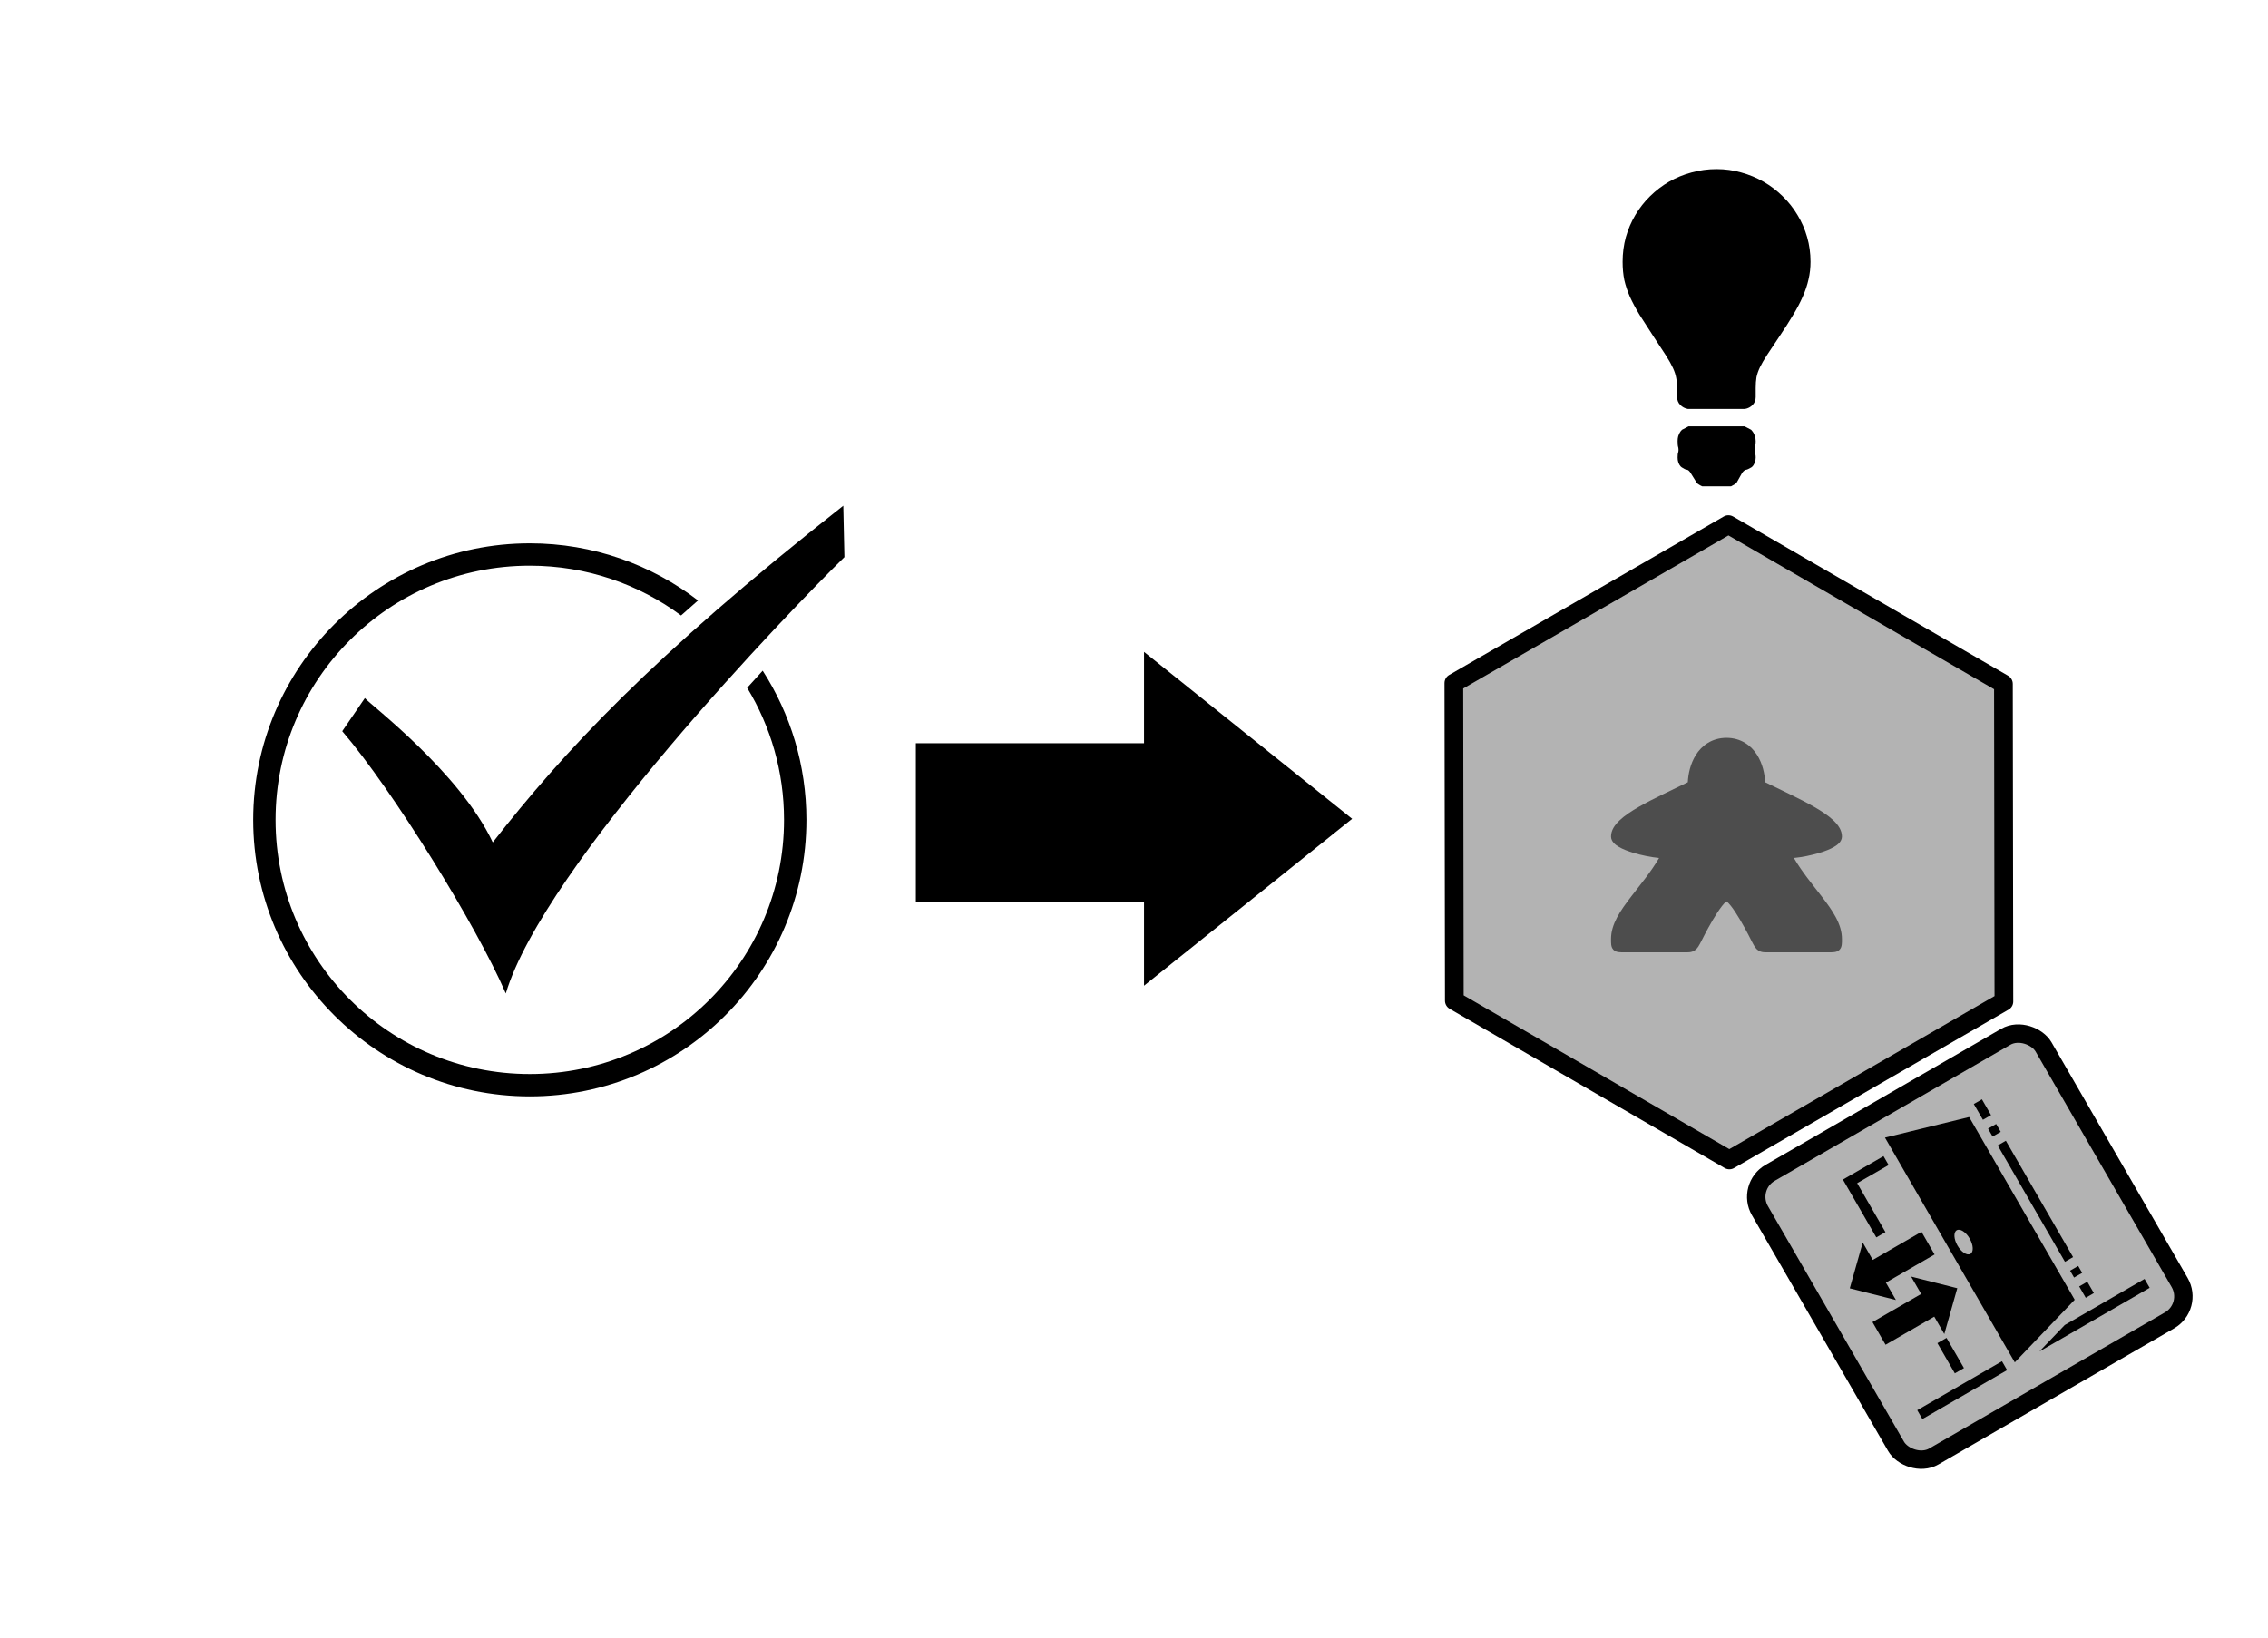 <?xml version="1.0" encoding="UTF-8" standalone="no"?>
<svg
   xmlns:dc="http://purl.org/dc/elements/1.1/"
   xmlns:cc="http://creativecommons.org/ns#"
   xmlns:rdf="http://www.w3.org/1999/02/22-rdf-syntax-ns#"
   xmlns:svg="http://www.w3.org/2000/svg"
   xmlns="http://www.w3.org/2000/svg"
   xmlns:sodipodi="http://sodipodi.sourceforge.net/DTD/sodipodi-0.dtd"
   xmlns:inkscape="http://www.inkscape.org/namespaces/inkscape"
   width="450"
   height="325"
   viewBox="0 0 450 325"
   id="svg5199"
   version="1.1"
   inkscape:version="1.0.1 (3bc2e813f5, 2020-09-07)"
   sodipodi:docname="just-like-we-planned-it.svg">
  <defs
     id="defs5201" />
  <sodipodi:namedview
     inkscape:snap-global="false"
     id="base"
     pagecolor="#ffffff"
     bordercolor="#666666"
     borderopacity="1.0"
     inkscape:pageopacity="0.0"
     inkscape:pageshadow="2"
     inkscape:zoom="1.979899"
     inkscape:cx="525.61568"
     inkscape:cy="193.23373"
     inkscape:document-units="px"
     inkscape:current-layer="layer1"
     showgrid="false"
     units="px"
     borderlayer="true"
     inkscape:window-width="1920"
     inkscape:window-height="1017"
     inkscape:window-x="-8"
     inkscape:window-y="-8"
     inkscape:window-maximized="1"
     inkscape:document-rotation="0" />
  <g
     inkscape:label="Layer 1"
     inkscape:groupmode="layer"
     id="layer1"
     transform="translate(0,-727.362)">
    <path
       style="fill:#000000;fill-opacity:1;stroke:none;stroke-width:1.101;stroke-linecap:round;stroke-linejoin:round;stroke-miterlimit:4;stroke-dasharray:none;stroke-dashoffset:0;stroke-opacity:1"
       d="m 268.283,889.862 -41.293,-33.128 -3.3e-4,18.134 h -45.272 l 1.2e-4,31.511 h 45.272 l -8e-5,16.61 z"
       id="path15147-6"
       inkscape:connector-curvature="0"
       sodipodi:nodetypes="cccccccc"
       inkscape:transform-center-x="5.0225219"
       inkscape:transform-center-y="-5.2031502" />
    <path
       id="path886"
       style="color:#000000;font-style:normal;font-variant:normal;font-weight:normal;font-stretch:normal;font-size:medium;line-height:normal;font-family:sans-serif;font-variant-ligatures:normal;font-variant-position:normal;font-variant-caps:normal;font-variant-numeric:normal;font-variant-alternates:normal;font-variant-east-asian:normal;font-feature-settings:normal;font-variation-settings:normal;text-indent:0;text-align:start;text-decoration:none;text-decoration-line:none;text-decoration-style:solid;text-decoration-color:#000000;letter-spacing:normal;word-spacing:normal;text-transform:none;writing-mode:lr-tb;direction:ltr;text-orientation:mixed;dominant-baseline:auto;baseline-shift:baseline;text-anchor:start;white-space:normal;shape-padding:0;shape-margin:0;inline-size:0;clip-rule:nonzero;display:inline;overflow:visible;visibility:visible;opacity:1;isolation:auto;mix-blend-mode:normal;color-interpolation:sRGB;color-interpolation-filters:linearRGB;solid-color:#000000;solid-opacity:1;vector-effect:none;fill:#000000;fill-opacity:1;fill-rule:nonzero;stroke:none;stroke-width:3.031;stroke-linecap:butt;stroke-linejoin:miter;stroke-miterlimit:4;stroke-dasharray:none;stroke-dashoffset:0;stroke-opacity:1;paint-order:markers stroke fill;color-rendering:auto;image-rendering:auto;shape-rendering:auto;text-rendering:auto;enable-background:accumulate;stop-color:#000000;stop-opacity:1"
       d="M 167.322,827.729 C 129.101,857.792 111.652,876.809 97.771,894.539 91.215,880.59 73.23,867.011 72.394,865.907 l -4.488,6.571 c 9.97,11.625 26.603,38.467 32.453,52.053 7.541,-25.297 56.437,-76.135 67.184,-86.597 z m -62.201,7.463 c -30.283,0 -54.88,24.597 -54.88,54.88 5e-6,30.283 24.597,54.88 54.88,54.88 30.283,0 54.88,-24.597 54.88,-54.88 0,-10.898 -3.186,-21.06 -8.676,-29.604 -1.003,1.095 -2.045,2.253 -3.081,3.399 4.645,7.635 7.319,16.604 7.319,26.205 0,27.885 -22.557,50.444 -50.443,50.444 -27.885,0 -50.444,-22.558 -50.444,-50.444 8e-6,-27.885 22.558,-50.444 50.444,-50.444 11.247,0 21.626,3.671 30.01,9.88 1.096,-0.979 2.224,-1.974 3.371,-2.98 -9.252,-7.107 -20.826,-11.337 -33.38,-11.337 z" />
    <g
       id="g944"
       transform="translate(0,-1.439)">
      <path
         d="m 348.35,807.627 q 0,0.888 -0.611,1.53 -0.611,0.643 -1.497,0.796 h -11.368 q -0.856,-0.153 -1.497,-0.796 -0.611,-0.643 -0.611,-1.53 v -1.653 q 0,-1.224 -0.183,-2.142 -0.153,-0.918 -0.642,-1.989 -0.489,-1.071 -1.406,-2.51 -0.917,-1.438 -2.384,-3.642 -1.65,-2.51 -2.842,-4.407 -1.161,-1.928 -1.925,-3.611 -0.733,-1.683 -1.1,-3.305 -0.336,-1.653 -0.336,-3.611 0,-2.54 0.642,-4.897 0.672,-2.357 1.895,-4.407 1.222,-2.051 2.903,-3.703 1.711,-1.683 3.759,-2.877 2.078,-1.194 4.462,-1.836 2.414,-0.673 4.981,-0.673 2.536,0 4.889,0.673 2.353,0.643 4.431,1.836 2.078,1.194 3.789,2.877 1.711,1.653 2.934,3.703 1.253,2.051 1.925,4.407 0.672,2.357 0.672,4.897 0,1.806 -0.397,3.489 -0.367,1.683 -1.161,3.458 -0.764,1.745 -1.956,3.703 -1.161,1.959 -2.72,4.254 -1.467,2.173 -2.384,3.581 -0.917,1.408 -1.436,2.479 -0.489,1.041 -0.672,1.959 -0.153,0.918 -0.153,2.142 v 1.806 z m 0,8.723 q 0,0.428 -0.061,0.735 -0.028,0.123 -0.028,0.245 -0.122,0.337 -0.122,0.765 0,0.428 0.122,0.673 0,0.061 0.028,0.184 0.061,0.245 0.061,0.643 0,0.52 -0.153,0.888 -0.122,0.367 -0.275,0.612 -0.184,0.306 -0.428,0.459 -0.275,0.153 -0.581,0.306 -0.275,0.153 -0.397,0.153 -0.153,0 -0.397,0.153 -0.244,0.183 -0.428,0.428 l -1.1,1.959 q -0.183,0.245 -0.519,0.428 -0.336,0.214 -0.611,0.337 h -5.714 q -0.306,-0.123 -0.642,-0.337 -0.336,-0.184 -0.489,-0.428 l -1.222,-1.959 q -0.153,-0.245 -0.367,-0.428 -0.214,-0.153 -0.367,-0.153 -0.183,0 -0.458,-0.153 -0.244,-0.153 -0.519,-0.306 -0.244,-0.153 -0.428,-0.459 -0.153,-0.245 -0.275,-0.612 -0.122,-0.367 -0.122,-0.888 0,-0.52 0.031,-0.643 0,-0.123 0.031,-0.184 0.061,-0.153 0.092,-0.337 0.031,-0.153 0.031,-0.337 0,-0.184 -0.031,-0.398 -0.03,-0.183 -0.092,-0.367 -0.031,-0.123 -0.031,-0.245 -0.031,-0.153 -0.031,-0.735 0,-0.551 0.122,-0.979 0.153,-0.428 0.306,-0.704 0.183,-0.337 0.458,-0.582 l 1.283,-0.673 h 11.123 l 1.283,0.673 q 0.245,0.245 0.458,0.582 0.153,0.275 0.305,0.704 0.153,0.428 0.153,0.979 z"
         style="font-style:normal;font-variant:normal;font-weight:normal;font-stretch:normal;font-size:11.25px;line-height:110%;font-family:'Archivo Narrow';-inkscape-font-specification:'Archivo Narrow';letter-spacing:0px;word-spacing:0px;fill:#000000;fill-opacity:1;stroke:none;stroke-width:6.6px;stroke-linecap:butt;stroke-linejoin:miter;stroke-opacity:1"
         id="path148"
         inkscape:connector-curvature="0" />
      <g
         id="g935"
         transform="translate(0,6.429)">
        <path
           transform="matrix(-4.88,2.817,2.827,4.895,-815.338,-5706.387)"
           sodipodi:type="star"
           style="font-style:normal;font-weight:normal;font-size:medium;line-height:125%;font-family:sans-serif;letter-spacing:0px;word-spacing:0px;fill:#b3b3b3;fill-opacity:1;stroke:#000000;stroke-width:0.658;stroke-linecap:butt;stroke-linejoin:round;stroke-miterlimit:4;stroke-dasharray:none;stroke-dashoffset:0;stroke-opacity:1"
           id="path5092"
           sodipodi:sides="6"
           sodipodi:cx="407.40814"
           sodipodi:cy="1113.0243"
           sodipodi:r1="11.162703"
           sodipodi:r2="9.6671848"
           sodipodi:arg1="-1.0471976"
           sodipodi:arg2="-0.52359878"
           inkscape:flatsided="true"
           inkscape:rounded="0"
           inkscape:randomized="0"
           d="m 412.989,1103.357 5.581,9.667 -5.581,9.667 -11.163,0 -5.581,-9.667 5.581,-9.667 z" />
        <path
           id="path112"
           d="m 342.558,868.806 c 2.85,0 4.899,1.512 6.083,3.412 1.059,1.699 1.499,3.67 1.585,5.396 3.231,1.602 6.81,3.218 9.691,4.869 1.512,0.867 2.829,1.738 3.821,2.674 0.992,0.936 1.724,1.991 1.724,3.235 0,0.53 -0.258,0.961 -0.548,1.278 -0.291,0.317 -0.639,0.563 -1.036,0.792 -0.793,0.459 -1.793,0.841 -2.893,1.173 -1.634,0.492 -3.465,0.858 -5.056,1.014 1.583,2.736 3.689,5.249 5.536,7.656 2.134,2.783 3.997,5.452 3.997,8.416 0,0.423 0.01,0.754 -0.034,1.087 -0.037,0.334 -0.133,0.746 -0.465,1.075 -0.333,0.327 -0.741,0.417 -1.073,0.453 -0.332,0.037 -0.667,0.037 -1.096,0.037 h -11.773 c -0.855,0 -1.48,0.054 -2.124,-0.363 -0.644,-0.415 -0.879,-0.982 -1.337,-1.829 h -0.01 l -0.01,-0.037 c 0,0 -1.026,-2.093 -2.251,-4.17 -0.612,-1.038 -1.277,-2.072 -1.855,-2.805 -0.29,-0.366 -0.56,-0.657 -0.755,-0.821 -0.06,-0.047 -0.087,-0.06 -0.125,-0.084 -0.038,0.037 -0.065,0.037 -0.125,0.084 -0.195,0.164 -0.466,0.454 -0.755,0.821 -0.578,0.733 -1.243,1.767 -1.855,2.805 -1.224,2.077 -2.251,4.17 -2.251,4.17 l -0.01,0.037 h -0.01 c -0.459,0.847 -0.691,1.411 -1.331,1.827 -0.639,0.416 -1.264,0.366 -2.107,0.366 h -11.825 c -0.422,0 -0.752,0 -1.081,-0.037 -0.33,-0.037 -0.739,-0.127 -1.068,-0.459 -0.329,-0.334 -0.42,-0.741 -0.457,-1.071 -0.037,-0.327 -0.033,-0.661 -0.033,-1.085 0,-2.964 1.863,-5.633 3.997,-8.416 1.846,-2.408 3.953,-4.92 5.536,-7.657 -1.591,-0.157 -3.422,-0.522 -5.056,-1.014 -1.1,-0.334 -2.1,-0.714 -2.893,-1.173 -0.397,-0.227 -0.745,-0.475 -1.035,-0.792 -0.291,-0.317 -0.548,-0.748 -0.548,-1.278 0,-1.244 0.732,-2.298 1.724,-3.235 0.992,-0.936 2.31,-1.808 3.821,-2.674 2.882,-1.652 6.461,-3.267 9.691,-4.869 0.086,-1.726 0.526,-3.697 1.585,-5.396 1.184,-1.9 3.233,-3.412 6.083,-3.412 z"
           inkscape:connector-curvature="0"
           style="fill:#4d4d4d;fill-opacity:1;stroke:none;stroke-width:0.566;stroke-opacity:1" />
        <g
           style="stroke-width:1.343"
           id="g4252"
           transform="matrix(0.471,-0.272,0.272,0.471,-33.635,621.892)">
          <rect
             rx="10.106"
             ry="10.106"
             y="884.433"
             x="296.209"
             height="119.482"
             width="119.482"
             id="rect5229"
             style="fill:#b3b3b3;fill-opacity:1;stroke:#000000;stroke-width:6.717;stroke-linecap:round;stroke-linejoin:round;stroke-miterlimit:4;stroke-dasharray:none;stroke-dashoffset:0.6;stroke-opacity:1" />
          <path
             inkscape:connector-curvature="0"
             id="path11026"
             d="m 349.044,894.257 v 94.692 l 30.349,-8.85 v -76.993 z m 34.183,5.585 0.013,0.48 v 6.17 h 3.42 v -6.648 h -3.433 z m -55.129,0 v 24.362 h 3.847 v -20.623 h 13.251 v -3.739 z m 55.143,10.387 v 3.324 h 3.419 v -3.324 z m 0,7.064 v 49.028 h 3.419 v -49.028 z m -60.368,6.055 -12.454,12.105 12.454,12.107 v -7.328 h 20.519 v -9.556 h -20.519 z m 31.941,13.265 c 1.416,0 2.565,2.232 2.565,4.986 0,2.753 -1.148,4.986 -2.565,4.986 -1.416,0 -2.565,-2.233 -2.565,-4.986 0,-2.754 1.148,-4.986 2.565,-4.986 z m -22.869,6.315 v 7.329 h -20.517 v 9.556 h 20.517 v 7.328 l 12.455,-12.106 z m -3.847,25.836 v 12.722 h 3.847 v -12.722 z m 55.143,1.295 v 2.908 h 3.419 v -2.908 z m 0,6.648 v 4.779 h 3.419 v -4.779 z m -73.737,9.556 v 3.74 h 35.693 v -3.74 z m 62.121,0 -12.824,3.74 h 46.453 v -3.74 z"
             style="fill:#000000;fill-opacity:1;stroke-width:1.343" />
        </g>
      </g>
    </g>
  </g>
</svg>
